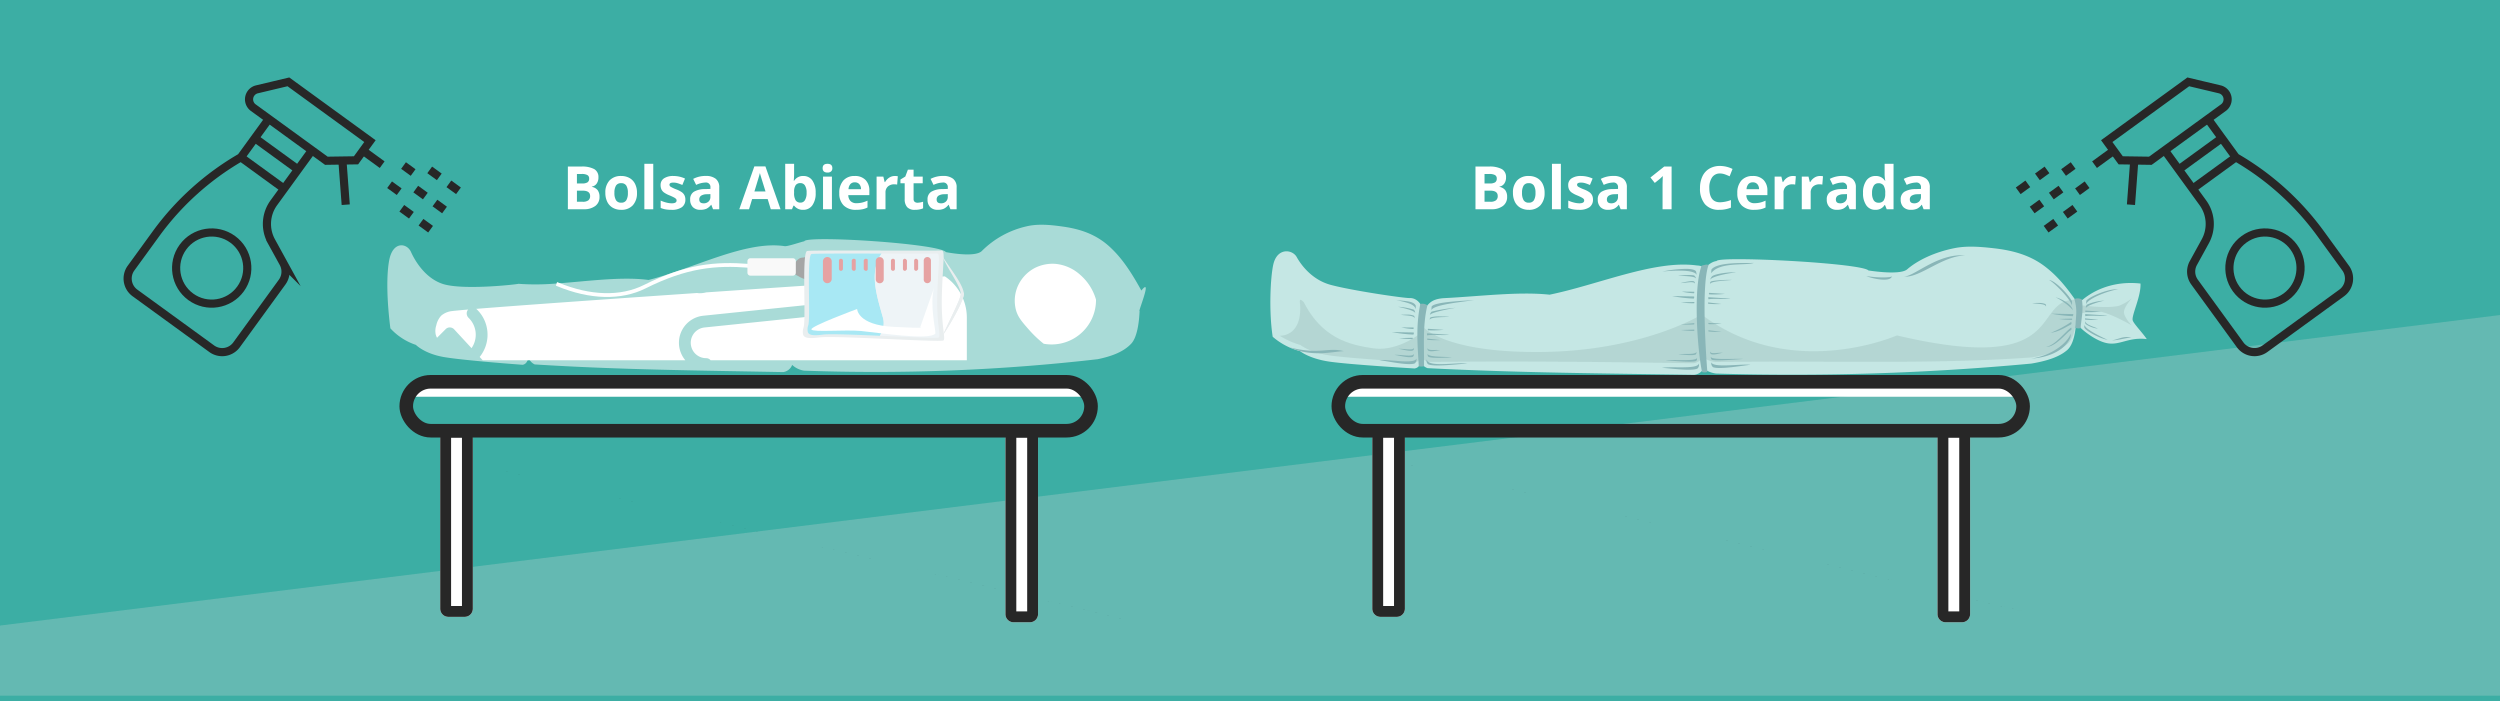 <svg xmlns="http://www.w3.org/2000/svg" xmlns:xlink="http://www.w3.org/1999/xlink" width="920" height="258" viewBox="0 0 920 258">
  <defs>
    <clipPath id="clip-path">
      <rect id="Rectángulo_980" data-name="Rectángulo 980" width="17.918" height="45.629" fill="none"/>
    </clipPath>
  </defs>
  <g id="Grupo_3612" data-name="Grupo 3612" transform="translate(-112 -2507)">
    <rect id="Rectángulo_986" data-name="Rectángulo 986" width="920" height="258" transform="translate(112 2507)" fill="#3caea4"/>
    <path id="Trazado_2380" data-name="Trazado 2380" d="M0,115.207,920,.934V141H0Z" transform="translate(112 2622)" fill="#dedede" opacity="0.251"/>
    <g id="Grupo_3571" data-name="Grupo 3571" transform="translate(-191)">
      <path id="Trazado_2387" data-name="Trazado 2387" d="M2354.81,1367.76l264.619,63.228,27.627,6.6Z" transform="translate(-1916.582 1300.594)" fill="#272727"/>
      <g id="Rectángulo_987" data-name="Rectángulo 987" transform="translate(465 2664)" fill="#fff" stroke="#272727" stroke-width="4">
        <path d="M0,0H12a0,0,0,0,1,0,0V67a3,3,0,0,1-3,3H3a3,3,0,0,1-3-3V0A0,0,0,0,1,0,0Z" stroke="none"/>
        <path d="M4,2H8a2,2,0,0,1,2,2V67a1,1,0,0,1-1,1H3a1,1,0,0,1-1-1V4A2,2,0,0,1,4,2Z" fill="none"/>
      </g>
      <g id="Rectángulo_988" data-name="Rectángulo 988" transform="translate(673 2664)" fill="#fff" stroke="#272727" stroke-width="4">
        <path d="M0,0H12a0,0,0,0,1,0,0V69a3,3,0,0,1-3,3H3a3,3,0,0,1-3-3V0A0,0,0,0,1,0,0Z" stroke="none"/>
        <path d="M4,2H8a2,2,0,0,1,2,2V69a1,1,0,0,1-1,1H3a1,1,0,0,1-1-1V4A2,2,0,0,1,4,2Z" fill="none"/>
      </g>
      <rect id="Rectángulo_989" data-name="Rectángulo 989" width="249" height="4" transform="translate(454 2649)" fill="#fff"/>
      <g id="Rectángulo_990" data-name="Rectángulo 990" transform="translate(450 2645)" fill="none" stroke="#272727" stroke-width="5">
        <rect width="257" height="23" rx="11.5" stroke="none"/>
        <rect x="2.5" y="2.5" width="252" height="18" rx="9" fill="none"/>
      </g>
    </g>
    <g id="Grupo_3572" data-name="Grupo 3572" transform="translate(152 -1)" opacity="0.7">
      <path id="Trazado_2381" data-name="Trazado 2381" d="M2570,995.03c4.613-4.681,12.659-8.634,22.98-7.49.263,4.629-3.342,11.71-2.873,13.515.33,1.268,3.544,4.474,5.18,6.932-7.036-.847-10.029,2.642-15.112,1.39-5.189-1.278-11.664-7.237-10.867-7.833-.175,3.431-.9,8.4-3.3,10.481-2.964,2.566-7.451,4-13.226,4.978a947.336,947.336,0,0,1-115.924,3.666,9.814,9.814,0,0,1-4.665-1.838,4.376,4.376,0,0,1-3.535,2.3c-32.547-.508-64.974-.747-98.055-2.452a4.091,4.091,0,0,1-2.365-2.066c-.572.847-.769,1.894-2.385,2.187,0,0-24.442-1.443-31.681-2.567s-10.478-3.809-10.478-3.809a25.032,25.032,0,0,1-10.067-5.3c-1.462-9.446-.825-21.952.222-26.576,1.434-6.328,7.033-5.621,8.626-2.734,1.457,2.641,5.433,8.28,12.4,10.19,7.78,2.133,28.156,5.108,29.319,4.87,2.242.063,3.838,1.6,4.882,4.383,1.8-1.727,2.262-3.977,7.55-4.335,13.2-.664,27.544-2.5,38.9-1.278,17.921-3.688,38.237-12.683,53.656-10.824,1.119.186,2.257-.042,3.331,1.206,1.888-1.97,3.262-2.6,4.458-2.757.663-1.991,53.435.715,55.9,3.465,3.218.487,11.937,1.572,14.248-.423,3.953-3.414,10.208-6.349,17.376-7.789,4.566-.917,9.471-.534,14.419.026,6.548.741,13.144,2.314,18.9,6.713C2561.111,983.792,2564.758,987.25,2570,995.03Z" transform="translate(-1845.276 1624.8)" fill="#fff"/>
      <path id="Trazado_2382" data-name="Trazado 2382" d="M2591.858,1119.658c-16.516-.025-1.8,28.167-65.6,13.124-7.5,3.1-41.621,14.627-71.227-7.181l-1.585.016s-21.222,12.786-57.512,13.248-44.051-9.231-44.051-9.231l-1.274,2.577s-8.162,6.559-17.015,5.311-18.858-3.766-25.583-16.9c-1.974-2.105-1.463-.2-1.4.924.7,11.847-7.468,11.35-7.493,11.357a28.4,28.4,0,0,0,7.612,3.392s3.239,2.685,10.478,3.809,31.681,2.567,31.681,2.567c1.616-.293,1.813-1.341,2.385-2.188a4.092,4.092,0,0,0,2.364,2.067c34.584-.376,65.019-.018,97.566.49a4.376,4.376,0,0,0,3.536-2.3,9.809,9.809,0,0,0,4.665,1.838c43.4-.6,79.606.943,116.414-1.7,5.774-.975,10.261-2.413,13.225-4.979,2.332-2.019,3.076-6.756,3.277-10.171a2.905,2.905,0,0,0,.536.839v-1.57s4.983-1.414,7.484-1.1c4.383.557,12.218,5.14,12.218,5.14s-2.771-2.973-2.77-4.829c0-1.96,2.927-5.1,2.927-5.1a19.007,19.007,0,0,1-4.642,2.732c-4.494,1.2-13.951-.157-13.951-.157Z" transform="translate(-1868.173 1498.655)" fill="#e7e7e7"/>
      <path id="Trazado_2383" data-name="Trazado 2383" d="M2687.468,1134.458a3.228,3.228,0,0,1,2.609.516c-1.805,7.407-1.146,14.92-1.25,22.4a3.877,3.877,0,0,1-1.933.023C2686.51,1150.048,2685.741,1142.9,2687.468,1134.458Z" transform="translate(-2204.791 1485.39)" fill="#aab9c0"/>
      <path id="Trazado_2384" data-name="Trazado 2384" d="M2573,998.172c-9.357.188-17.261,7.9-20.768,7.827,5.837.627,14.114-7.665,22.658-7.76A16.81,16.81,0,0,0,2573,998.172Zm-75.973,2.8c-2.61.176-13.3-.537-15.607,2.431l-.1,1.387C2484.466,1000.451,2494.068,1002.067,2497.031,1000.976Zm-24.785,2.192a46.421,46.421,0,0,0-8.946,1c4.159-.4,11.892-.869,12.723,1.3l-.264-1.365C2475.331,1003.453,2473.968,1003.2,2472.246,1003.168Zm16.663,1.276c-2.388.073-6.52.678-7.3,1.522-.217.24-.647.856-.588,1.23.253-1.278,8.07-2.722,9.451-2.661a2.733,2.733,0,0,0-.656-.088C2489.556,1004.434,2489.25,1004.433,2488.909,1004.443Zm-15.935,1a26.146,26.146,0,0,0-3.909.286c1.4.044,6.345.052,6.716,1.018.015-.378-.486-.94-.729-1.153A9.16,9.16,0,0,0,2472.974,1005.441Zm65.45.365c1.881.914,8.925,2.465,9.419.077-.217.278-1.224.4-2.825.43A37.34,37.34,0,0,1,2538.424,1005.806Zm67.229,1.411c2.368,1.407,8.094,7.3,8.466,9.595l.019-1.592C2613.373,1013.306,2608.357,1007.733,2605.654,1007.217Zm-117.313,0c-1.873-.027-6.093.182-7.107.607a.971.971,0,0,0-.316.915c.286-1.133,6.507-1.26,8.066-1.5C2488.828,1007.233,2488.608,1007.224,2488.34,1007.221Zm-14.4.447a25.766,25.766,0,0,0-3.817.729c1.576.049,4.838-.865,5.256.226a.972.972,0,0,0-.422-.872,2.451,2.451,0,0,0-.5-.081A4.557,4.557,0,0,0,2473.936,1007.668Zm156.541,3c-3.588.057-9.9,2.712-11.1,4.221l-.1,1.387c.568-2.25,8.629-5.2,11.876-5.584A6.111,6.111,0,0,0,2630.477,1010.668Zm-159.984.867a23.611,23.611,0,0,0,4.514.622c.073-.293.205-.36.05-.566C2474.34,1011.58,2471.376,1011.534,2470.493,1011.535Zm10.077.456c-.173.192-.046.27,0,.569a38.692,38.692,0,0,0,5.815-.173C2485.5,1012.31,2481.283,1012.042,2480.57,1011.991Zm-13.635,1.19a53.639,53.639,0,0,0,8,.935c.1-.406.286-.5.069-.785C2474.017,1013.316,2468.159,1013.18,2466.935,1013.181Zm13.424.416c-.24.265-.064.374,0,.788,1.521-.39,6.6.062,8.056-.24C2487.2,1014.037,2481.347,1013.667,2480.359,1013.6Zm127.66.094c1.357.327,6.2,3.829,6.369,4.85a2.082,2.082,0,0,0-.479-1.278C2613.087,1015.663,2609.124,1013.69,2608.019,1013.69Zm-242.67.893c2.98.876,6.878,1.255,7.25,3.546l.019-1.39C2371.852,1014.825,2368.052,1015.1,2365.349,1014.583Zm28.7.058c-2.738.28-14.678.592-15.607,2.432l-.1,1.385C2378.9,1016.208,2391,1015.256,2394.044,1014.641Zm232.035.219a17.679,17.679,0,0,0-6.55,1.517,1.836,1.836,0,0,0-.3,1.23C2619.484,1016.6,2624.7,1015.068,2626.079,1014.86Zm-151,.5c-.6.021-4.158.113-4.9.15a32.55,32.55,0,0,0,4.881.328C2475.114,1015.591,2475.223,1015.529,2475.084,1015.363Zm5.161.168c-.152.154-.048.225-.021.478a32.558,32.558,0,0,0,4.89.1C2484.379,1016,2480.844,1015.6,2480.245,1015.531Zm121.671.187c-.92-.016-1.858.043-2.483.043,1.533.37,4.914.139,5.1,1.293a.973.973,0,0,0-.238-.939A5.85,5.85,0,0,0,2601.916,1015.718Zm-235.88,1.4c1.357.327,6.2,1.344,6.368,2.365a2.082,2.082,0,0,0-.479-1.277A22.644,22.644,0,0,0,2366.035,1017.116Zm21.24.389a50.653,50.653,0,0,0-8.861,1.431c-.217.24-.647.856-.588,1.23C2378.079,1019.163,2385.895,1017.714,2387.275,1017.505Zm231.779,1.01c-.173.192-.048.269,0,.568a38.711,38.711,0,0,0,5.816-.173C2623.989,1018.833,2619.767,1018.566,2619.053,1018.516Zm-12.634,1.144a53.643,53.643,0,0,0,8.005.937c.1-.406.286-.5.07-.785C2613.5,1019.8,2607.644,1019.659,2606.42,1019.66Zm12.619.15c-.24.265-.064.375,0,.789,1.522-.39,6.6.062,8.056-.24C2625.876,1020.252,2620.027,1019.88,2619.039,1019.81Zm-249.514.2c-.921-.016-1.858.043-2.483.043,1.533.37,4.912.14,5.1,1.293a.974.974,0,0,0-.236-.939A5.853,5.853,0,0,0,2369.525,1020.011Zm11.972.662a12.061,12.061,0,0,0-3.414.329.974.974,0,0,0-.317.916c.286-1.133,5.65-.893,7.209-1.129C2384.353,1020.735,2382.92,1020.667,2381.5,1020.673Zm237.449.7c-.152.154-.049.225-.021.478a32.532,32.532,0,0,0,4.891.1C2623.081,1021.85,2619.546,1021.45,2618.947,1021.377Zm-4.828.094c-.6.02-4.157.113-4.9.15a32.537,32.537,0,0,0,4.881.327C2614.149,1021.7,2614.26,1021.637,2614.119,1021.471Zm4.969.983a1.022,1.022,0,0,0,.025,1.016,9.831,9.831,0,0,0,4.521,1.707C2622.15,1024.445,2619.014,1023.68,2619.088,1022.454Zm-5.255.235a40.869,40.869,0,0,1-7.571,4.038c3.524-.506,6.114-2.5,7.485-3.07C2614.037,1023.336,2613.913,1023.189,2613.834,1022.69Zm-133.489.362c-.142.163-.035.227.008.478a32.5,32.5,0,0,0,4.887-.2C2484.5,1023.273,2480.947,1023.087,2480.345,1023.051Zm-5.284.1c-.6.057-4.144.364-4.882.446a32.571,32.571,0,0,0,4.892.031C2475.1,1023.382,2475.209,1023.314,2475.061,1023.156Zm143.764.674a1.152,1.152,0,0,0-.1,1.142c.793,1.2,5.741,3.937,8.494,4.318C2625.281,1028.443,2618.584,1025.192,2618.824,1023.83Zm-251.6.881a23.622,23.622,0,0,0,4.514.621c.073-.293.206-.36.05-.566C2371.067,1024.754,2368.1,1024.71,2367.22,1024.711Zm246.614.021c-2.491,1.861-6.014,6.649-9.3,7.159,3.466.245,7.847-5.617,9.218-6.19C2614.037,1025.38,2613.913,1025.232,2613.834,1024.732Zm-236.731.492c-.173.191-.046.27,0,.569a38.7,38.7,0,0,0,5.815-.173C2382.038,1025.542,2377.817,1025.275,2377.1,1025.224Zm97.98.309c-.6.021-4.158.113-4.9.151a32.546,32.546,0,0,0,4.88.327C2475.113,1025.762,2475.223,1025.7,2475.083,1025.534Zm5.278.226c-.152.154-.05.225-.022.478a32.578,32.578,0,0,0,4.891.1C2484.494,1026.233,2480.96,1025.832,2480.36,1025.76Zm-116.617.678a53.633,53.633,0,0,0,8.006.937c.1-.406.284-.5.068-.785C2370.825,1026.574,2364.968,1026.437,2363.743,1026.438Zm13.08.45c-.24.265-.064.374,0,.787,1.521-.39,6.6.063,8.056-.239C2383.661,1027.329,2377.813,1026.958,2376.823,1026.888Zm236.75.15c-.569,2.25-5.365,7.684-14.506,9.193,8.763-.641,13.116-4.523,14.4-7.692A2.961,2.961,0,0,0,2613.573,1027.038Zm20.829,1.22c-2.19-.011-3.846,1.031-5.675,1.235,2.4.035,5.381-1.008,7.285-1.036A6.976,6.976,0,0,0,2634.4,1028.258Zm-262.959.28c-.6.02-4.158.113-4.9.15a32.54,32.54,0,0,0,4.88.327C2371.473,1028.766,2371.583,1028.7,2371.443,1028.537Zm5.451.284c-.152.154-.05.225-.023.478a32.586,32.586,0,0,0,4.891.1C2381.026,1029.294,2377.493,1028.894,2376.894,1028.822Zm-50.814,3.207a34.99,34.99,0,0,0,3.95,1.423c6.913,1.678,11.941.228,16.111.019C2340.231,1031.91,2337.239,1034.884,2326.079,1032.029Zm45.869.206c-.3,1.19-4.009.161-5.646.408,1.307.115,4.1,1.062,5.313.552A1.021,1.021,0,0,0,2371.948,1032.235Zm5,.059a1.022,1.022,0,0,0,.249.987c1.168.613,3.126-.129,4.438-.13C2380.023,1032.763,2377.142,1033.506,2376.946,1032.294Zm103.967,1.277a1.021,1.021,0,0,0,.319.966c1.21.527,3.11-.353,4.418-.449C2484.015,1033.817,2481.2,1034.765,2480.912,1033.571Zm-5.03.137c-.214,1.208-5.026.564-6.642.929,1.312.02,5.2.649,6.379.053A1.021,1.021,0,0,0,2475.883,1033.708Zm-98.89.726a1.152,1.152,0,0,0,.28,1.111c1.317.69,7.175.259,8.653.258C2384.111,1035.365,2377.214,1035.8,2376.992,1034.433Zm-5.084.025c-.339,1.341-5.321.117-7.166.4,1.472.129,5.421,1.26,6.792.687A1.149,1.149,0,0,0,2371.908,1034.458Zm109.286,1.078a1.151,1.151,0,0,0,.359,1.089c1.363.594,10.035-.177,11.508-.285C2491.221,1036.035,2481.514,1036.882,2481.194,1035.537Zm-5.109.431c-.242,1.362-9.692.5-11.513.911,1.478.023,9.89.867,11.217.2A1.151,1.151,0,0,0,2476.085,1035.968Zm-103.224.188c-.569,2.25-10.581.176-13.677.643,2.471.217,10.746,2.137,13.048,1.174A1.932,1.932,0,0,0,2372.861,1036.156Zm3.762.25a1.933,1.933,0,0,0,.469,1.866c2.21,1.159,11.991-.2,14.471-.2C2388.52,1037.333,2376.88,1039.738,2376.623,1036.406Zm104.753,1.125a1.932,1.932,0,0,0,.6,1.827c2.288,1,11.342-.669,13.816-.849C2492.706,1038,2481.912,1039.79,2481.376,1037.531Zm-4.586.472c-.405,2.286-10.542.936-13.6,1.626,2.48.038,10.873,1.359,13.1.233A1.933,1.933,0,0,0,2476.79,1038Z" transform="translate(-1891.61 1603.772)" fill="#aab9c0"/>
      <path id="Trazado_2385" data-name="Trazado 2385" d="M3474.073,1024.806c1.386-.3,1.815-.529,2.518-.2-2.627,7.289-1.031,31.788-.432,39.369a3.874,3.874,0,0,1-1.933.024C3472.52,1056.3,3470.842,1032.931,3474.073,1024.806Z" transform="translate(-2887.854 1580.934)" fill="#aab9c0"/>
      <path id="Trazado_2386" data-name="Trazado 2386" d="M4534.858,1119.716c1.192,4.26.553,5.86.329,10.6a3.988,3.988,0,0,0,1.974.105c.1-2.528,1.156-6.656.451-10.559A3.04,3.04,0,0,0,4534.858,1119.716Z" transform="translate(-3811.487 1498.349)" fill="#aab9c0"/>
    </g>
    <g id="Grupo_3573" data-name="Grupo 3573" transform="translate(152)">
      <path id="Trazado_2387-2" data-name="Trazado 2387" d="M2354.81,1367.76l264.619,63.228,27.627,6.6Z" transform="translate(-1916.582 1300.594)" fill="#272727"/>
      <g id="Rectángulo_987-2" data-name="Rectángulo 987" transform="translate(465 2664)" fill="#fff" stroke="#272727" stroke-width="4">
        <path d="M0,0H12a0,0,0,0,1,0,0V67a3,3,0,0,1-3,3H3a3,3,0,0,1-3-3V0A0,0,0,0,1,0,0Z" stroke="none"/>
        <path d="M4,2H8a2,2,0,0,1,2,2V67a1,1,0,0,1-1,1H3a1,1,0,0,1-1-1V4A2,2,0,0,1,4,2Z" fill="none"/>
      </g>
      <g id="Rectángulo_988-2" data-name="Rectángulo 988" transform="translate(673 2664)" fill="#fff" stroke="#272727" stroke-width="4">
        <path d="M0,0H12a0,0,0,0,1,0,0V69a3,3,0,0,1-3,3H3a3,3,0,0,1-3-3V0A0,0,0,0,1,0,0Z" stroke="none"/>
        <path d="M4,2H8a2,2,0,0,1,2,2V69a1,1,0,0,1-1,1H3a1,1,0,0,1-1-1V4A2,2,0,0,1,4,2Z" fill="none"/>
      </g>
      <rect id="Rectángulo_989-2" data-name="Rectángulo 989" width="249" height="4" transform="translate(454 2649)" fill="#fff"/>
      <g id="Rectángulo_990-2" data-name="Rectángulo 990" transform="translate(450 2645)" fill="none" stroke="#272727" stroke-width="5">
        <rect width="257" height="23" rx="11.5" stroke="none"/>
        <rect x="2.5" y="2.5" width="252" height="18" rx="9" fill="none"/>
      </g>
    </g>
    <g id="Grupo_3574" data-name="Grupo 3574" transform="matrix(0.809, 0.588, -0.588, 0.809, 261.432, 2418.544)">
      <line id="Línea_78" data-name="Línea 78" x2="10.906" y2="12.862" transform="translate(67.419 132.667)" fill="none" stroke="#272727" stroke-miterlimit="10" stroke-width="3"/>
      <path id="Trazado_2303" data-name="Trazado 2303" d="M63.054,134.275l8.729-6.547V119h-37.1l-7.738,9.028a3.784,3.784,0,0,0,2.872,6.248Z" transform="translate(0 2.364)" fill="none" stroke="#272727" stroke-miterlimit="10" stroke-width="3"/>
      <path id="Trazado_2304" data-name="Trazado 2304" d="M55.369,126v23.873a13.243,13.243,0,0,0,7.6,11.982l8.275,3.9a6.548,6.548,0,0,1,3.76,5.925v28.519a6.546,6.546,0,0,1-6.547,6.547H33.547A6.546,6.546,0,0,1,27,200.195v-15.6a101.285,101.285,0,0,1,8.729-41.132V126" transform="translate(1.139 10.64)" fill="none" stroke="#272727" stroke-miterlimit="10" stroke-width="3"/>
      <line id="Línea_79" data-name="Línea 79" x2="8.729" transform="translate(71.783 125.729)" fill="none" stroke="#272727" stroke-miterlimit="10" stroke-width="3"/>
      <line id="Línea_80" data-name="Línea 80" x2="19.64" transform="translate(36.868 154.097)" fill="none" stroke="#272727" stroke-miterlimit="10" stroke-width="3"/>
      <line id="Línea_81" data-name="Línea 81" x2="19.64" transform="translate(36.868 145.368)" fill="none" stroke="#272727" stroke-miterlimit="10" stroke-width="3"/>
      <line id="Línea_82" data-name="Línea 82" x2="4.364" transform="translate(87.058 121.364)" fill="none" stroke="#272727" stroke-miterlimit="10" stroke-width="3"/>
      <line id="Línea_83" data-name="Línea 83" x2="4.364" transform="translate(87.058 130.093)" fill="none" stroke="#272727" stroke-miterlimit="10" stroke-width="3"/>
      <line id="Línea_84" data-name="Línea 84" x2="4.364" transform="translate(95.787 125.729)" fill="none" stroke="#272727" stroke-miterlimit="10" stroke-width="3"/>
      <line id="Línea_85" data-name="Línea 85" x2="4.364" transform="translate(95.787 117)" fill="none" stroke="#272727" stroke-miterlimit="10" stroke-width="3"/>
      <line id="Línea_86" data-name="Línea 86" x2="4.364" transform="translate(95.787 134.458)" fill="none" stroke="#272727" stroke-miterlimit="10" stroke-width="3"/>
      <line id="Línea_87" data-name="Línea 87" x2="4.364" transform="translate(104.516 125.729)" fill="none" stroke="#272727" stroke-miterlimit="10" stroke-width="3"/>
      <line id="Línea_88" data-name="Línea 88" x2="4.364" transform="translate(104.516 117)" fill="none" stroke="#272727" stroke-miterlimit="10" stroke-width="3"/>
      <line id="Línea_89" data-name="Línea 89" x2="4.364" transform="translate(104.516 134.458)" fill="none" stroke="#272727" stroke-miterlimit="10" stroke-width="3"/>
      <circle id="Elipse_580" data-name="Elipse 580" cx="13.093" cy="13.093" r="13.093" transform="translate(39.05 180.284)" fill="none" stroke="#272727" stroke-miterlimit="10" stroke-width="3"/>
    </g>
    <g id="Grupo_3575" data-name="Grupo 3575" transform="matrix(-0.809, 0.588, -0.588, -0.809, 980.747, 2609.713)">
      <line id="Línea_78-2" data-name="Línea 78" y1="12.862" x2="10.906" transform="translate(41.382 71.852)" fill="none" stroke="#272727" stroke-miterlimit="10" stroke-width="3"/>
      <path id="Trazado_2303-2" data-name="Trazado 2303" d="M37.018,0l8.729,6.547v8.729H8.65L.911,6.248A3.784,3.784,0,0,1,3.783,0Z" transform="translate(0 80.741)" fill="none" stroke="#272727" stroke-miterlimit="10" stroke-width="3"/>
      <path id="Trazado_2304-2" data-name="Trazado 2304" d="M28.369,80.741V56.868a13.243,13.243,0,0,1,7.6-11.982l8.275-3.9a6.548,6.548,0,0,0,3.76-5.925V6.547A6.546,6.546,0,0,0,41.462,0H6.547A6.546,6.546,0,0,0,0,6.547v15.6A101.285,101.285,0,0,0,8.729,63.284V80.741" transform="translate(2.103 0)" fill="none" stroke="#272727" stroke-miterlimit="10" stroke-width="3"/>
      <line id="Línea_79-2" data-name="Línea 79" x2="8.729" transform="translate(45.747 91.652)" fill="none" stroke="#272727" stroke-miterlimit="10" stroke-width="3"/>
      <line id="Línea_80-2" data-name="Línea 80" x2="19.64" transform="translate(10.832 63.284)" fill="none" stroke="#272727" stroke-miterlimit="10" stroke-width="3"/>
      <line id="Línea_81-2" data-name="Línea 81" x2="19.64" transform="translate(10.832 72.012)" fill="none" stroke="#272727" stroke-miterlimit="10" stroke-width="3"/>
      <line id="Línea_82-2" data-name="Línea 82" x2="4.364" transform="translate(61.022 96.017)" fill="none" stroke="#272727" stroke-miterlimit="10" stroke-width="3"/>
      <line id="Línea_83-2" data-name="Línea 83" x2="4.364" transform="translate(61.022 87.288)" fill="none" stroke="#272727" stroke-miterlimit="10" stroke-width="3"/>
      <line id="Línea_84-2" data-name="Línea 84" x2="4.364" transform="translate(69.751 91.652)" fill="none" stroke="#272727" stroke-miterlimit="10" stroke-width="3"/>
      <line id="Línea_85-2" data-name="Línea 85" x2="4.364" transform="translate(69.751 100.381)" fill="none" stroke="#272727" stroke-miterlimit="10" stroke-width="3"/>
      <line id="Línea_86-2" data-name="Línea 86" x2="4.364" transform="translate(69.751 82.923)" fill="none" stroke="#272727" stroke-miterlimit="10" stroke-width="3"/>
      <line id="Línea_87-2" data-name="Línea 87" x2="4.364" transform="translate(78.48 91.652)" fill="none" stroke="#272727" stroke-miterlimit="10" stroke-width="3"/>
      <line id="Línea_88-2" data-name="Línea 88" x2="4.364" transform="translate(78.48 100.381)" fill="none" stroke="#272727" stroke-miterlimit="10" stroke-width="3"/>
      <line id="Línea_89-2" data-name="Línea 89" x2="4.364" transform="translate(78.48 82.924)" fill="none" stroke="#272727" stroke-miterlimit="10" stroke-width="3"/>
      <ellipse id="Elipse_580-2" data-name="Elipse 580" cx="13.093" cy="13.093" rx="13.093" ry="13.093" transform="translate(13.014 10.911)" fill="none" stroke="#272727" stroke-miterlimit="10" stroke-width="3"/>
    </g>
    <path id="Trazado_2389" data-name="Trazado 2389" d="M345.235,428.942v15.636h-94.3a2.143,2.143,0,0,0-1.642-.763,5.665,5.665,0,0,1-.576-11.3l71.558-7.4a2.171,2.171,0,0,0-.444-4.32l-71.566,7.4a9.992,9.992,0,0,0-8.087,14.056,9.424,9.424,0,0,0,.965,1.681c.156.226.319.436.49.646H167.218c-.047,0-.086.008-.132.008l-1.136-1.222.132-.156a13.016,13.016,0,0,0,1.105-14.4,13.215,13.215,0,0,0-2.351-3.02c-.054-.054-.132-.07-.187-.117,15.309-1.245,46.808-3.471,81.264-5.837.327.031.646.086.973.086a9.618,9.618,0,0,0,2.444-.319c30.292-2.07,62.507-4.226,87.81-5.892a19.2,19.2,0,0,1,2.109,1.642,18.328,18.328,0,0,1,5.985,13.589Z" transform="translate(122.562 2194.992)" fill="#fff"/>
    <path id="Trazado_2390" data-name="Trazado 2390" d="M147.543,431.63a7.438,7.438,0,0,0-1.823,3.569,6.386,6.386,0,0,0-.212,3.378,5.241,5.241,0,0,0,.481,1.21l3.171-3.171a2.061,2.061,0,0,1,1.578-.636,2.17,2.17,0,0,1,1.551.7l6.4,6.923a8.657,8.657,0,0,0-1.13-11.2,2.121,2.121,0,0,1-.535-.9,2.151,2.151,0,0,1,.425-2.112c-3.737.318-6.072.551-6.677.678A7.412,7.412,0,0,0,147.543,431.63Z" transform="translate(126.838 2191.517)" fill="#fff"/>
    <path id="Trazado_2391" data-name="Trazado 2391" d="M443.333,411.756a15.8,15.8,0,0,0-9.064-3.975,14.5,14.5,0,0,0-7.492,1.482,13.936,13.936,0,0,0-6.67,7.563,13.4,13.4,0,0,0-.324,8c.732,2.6,2.16,4.227,4.753,7.186a42.408,42.408,0,0,0,5.439,5.175,16.347,16.347,0,0,0,19.249-16.219v-.021A19.019,19.019,0,0,0,443.333,411.756Z" transform="translate(66.106 2196.315)" fill="#fff"/>
    <path id="Trazado_2473" data-name="Trazado 2473" d="M1.977-15.705H6.864a9.419,9.419,0,0,1,4.85.951,3.309,3.309,0,0,1,1.509,3.024,3.81,3.81,0,0,1-.661,2.31,2.639,2.639,0,0,1-1.756,1.085v.107A3.46,3.46,0,0,1,12.96-6.982a4.054,4.054,0,0,1,.661,2.428A4,4,0,0,1,12.069-1.2,6.713,6.713,0,0,1,7.853,0H1.977Zm3.33,6.22H7.24A3.535,3.535,0,0,0,9.2-9.9a1.563,1.563,0,0,0,.607-1.386,1.387,1.387,0,0,0-.661-1.294,4.246,4.246,0,0,0-2.089-.392H5.307Zm0,2.643V-2.75h2.17a3.219,3.219,0,0,0,2.03-.526,1.943,1.943,0,0,0,.655-1.611q0-1.955-2.793-1.955Zm13.8.816a5.041,5.041,0,0,0,.585,2.7,2.094,2.094,0,0,0,1.907.913,2.06,2.06,0,0,0,1.885-.908,5.113,5.113,0,0,0,.575-2.7,4.961,4.961,0,0,0-.58-2.675,2.1,2.1,0,0,0-1.9-.892,2.091,2.091,0,0,0-1.891.886A4.956,4.956,0,0,0,19.11-6.026Zm8.3,0a6.454,6.454,0,0,1-1.547,4.587A5.609,5.609,0,0,1,21.56.215a6.026,6.026,0,0,1-3.051-.757,5.039,5.039,0,0,1-2.03-2.175,7.31,7.31,0,0,1-.709-3.309A6.418,6.418,0,0,1,17.306-10.6a5.641,5.641,0,0,1,4.318-1.633,6.06,6.06,0,0,1,3.051.752,5.019,5.019,0,0,1,2.03,2.159A7.242,7.242,0,0,1,27.414-6.026ZM33.4,0H30.121V-16.715H33.4ZM45.214-3.566A3.307,3.307,0,0,1,43.93-.752a6.343,6.343,0,0,1-3.84.967A12.062,12.062,0,0,1,37.855.038a8.451,8.451,0,0,1-1.729-.521V-3.19a11.421,11.421,0,0,0,2.057.72,8.33,8.33,0,0,0,2.014.29q1.783,0,1.783-1.031a.861.861,0,0,0-.236-.628,3.426,3.426,0,0,0-.816-.548q-.58-.306-1.547-.714a9.717,9.717,0,0,1-2.036-1.074A3.024,3.024,0,0,1,36.4-7.31a3.741,3.741,0,0,1-.3-1.574,2.853,2.853,0,0,1,1.241-2.476,6.044,6.044,0,0,1,3.518-.875,9.986,9.986,0,0,1,4.222.945L44.1-8.927q-.9-.387-1.687-.634a5.3,5.3,0,0,0-1.6-.247q-1.45,0-1.45.784a.922.922,0,0,0,.467.763,12.708,12.708,0,0,0,2.046.956,9.507,9.507,0,0,1,2.063,1.063A3.145,3.145,0,0,1,44.9-5.1,3.5,3.5,0,0,1,45.214-3.566ZM55.4,0l-.634-1.633h-.086a4.839,4.839,0,0,1-1.7,1.445,5.5,5.5,0,0,1-2.283.4,3.691,3.691,0,0,1-2.723-.988,3.8,3.8,0,0,1-.994-2.814,3.169,3.169,0,0,1,1.337-2.82,7.75,7.75,0,0,1,4.034-1l2.084-.064V-8a1.633,1.633,0,0,0-1.869-1.826,8.518,8.518,0,0,0-3.384.87l-1.085-2.213a9.763,9.763,0,0,1,4.6-1.085A5.727,5.727,0,0,1,56.4-11.2,3.891,3.891,0,0,1,57.686-8V0Zm-.967-5.564-1.268.043a4.059,4.059,0,0,0-2.127.516,1.619,1.619,0,0,0-.7,1.439q0,1.386,1.59,1.386a2.518,2.518,0,0,0,1.821-.655,2.3,2.3,0,0,0,.682-1.74ZM76.646,0,75.507-3.738H69.781L68.643,0H65.055L70.6-15.77h4.071L80.233,0ZM74.712-6.531q-1.579-5.081-1.778-5.747t-.285-1.053q-.354,1.375-2.03,6.8Zm13.922-5.7a3.885,3.885,0,0,1,3.33,1.66,7.615,7.615,0,0,1,1.2,4.549,7.482,7.482,0,0,1-1.241,4.608A4.016,4.016,0,0,1,88.548.215a3.983,3.983,0,0,1-3.319-1.536H85L84.455,0h-2.5V-16.715h3.276v3.889q0,.741-.129,2.374h.129A3.79,3.79,0,0,1,88.634-12.235ZM87.581-9.614a2.069,2.069,0,0,0-1.772.747,4.287,4.287,0,0,0-.58,2.465v.354A5.06,5.06,0,0,0,85.8-3.276a2.051,2.051,0,0,0,1.821.838,1.827,1.827,0,0,0,1.606-.929,5.03,5.03,0,0,0,.6-2.7,4.765,4.765,0,0,0-.6-2.659A1.886,1.886,0,0,0,87.581-9.614Zm8.153-5.5q0-1.6,1.783-1.6t1.783,1.6a1.56,1.56,0,0,1-.446,1.187,1.874,1.874,0,0,1-1.337.424Q95.734-13.5,95.734-15.114ZM99.15,0H95.874V-12.01H99.15Zm8.411-9.9a2.078,2.078,0,0,0-1.633.661,3.058,3.058,0,0,0-.677,1.875h4.6a2.731,2.731,0,0,0-.634-1.875A2.146,2.146,0,0,0,107.562-9.9ZM108.023.215a6.2,6.2,0,0,1-4.533-1.6,6.06,6.06,0,0,1-1.633-4.533,6.666,6.666,0,0,1,1.509-4.667,5.374,5.374,0,0,1,4.173-1.649,5.29,5.29,0,0,1,3.964,1.45,5.486,5.486,0,0,1,1.418,4.007v1.59h-7.745A3.154,3.154,0,0,0,106-3.008a2.91,2.91,0,0,0,2.17.784,9.008,9.008,0,0,0,2.052-.226,10.266,10.266,0,0,0,2.02-.72V-.634a7.693,7.693,0,0,1-1.837.639A11.582,11.582,0,0,1,108.023.215Zm14.266-12.45a5.284,5.284,0,0,1,1.106.1l-.247,3.072a3.753,3.753,0,0,0-.967-.107,3.474,3.474,0,0,0-2.444.806,2.912,2.912,0,0,0-.875,2.256V0h-3.276V-12.01h2.481l.483,2.02h.161a4.515,4.515,0,0,1,1.509-1.627A3.722,3.722,0,0,1,122.289-12.235Zm8.347,9.84a7.1,7.1,0,0,0,2.063-.376V-.333a7.354,7.354,0,0,1-3.008.548,3.681,3.681,0,0,1-2.863-.994,4.325,4.325,0,0,1-.9-2.981V-9.55h-1.568v-1.386l1.8-1.1.945-2.535h2.095v2.557h3.362v2.46h-3.362v5.79a1.279,1.279,0,0,0,.392,1.031A1.547,1.547,0,0,0,130.636-2.4ZM142.753,0l-.634-1.633h-.086a4.839,4.839,0,0,1-1.7,1.445,5.5,5.5,0,0,1-2.283.4,3.691,3.691,0,0,1-2.723-.988,3.8,3.8,0,0,1-.994-2.814,3.169,3.169,0,0,1,1.337-2.82,7.749,7.749,0,0,1,4.034-1l2.084-.064V-8a1.633,1.633,0,0,0-1.869-1.826,8.518,8.518,0,0,0-3.384.87l-1.085-2.213a9.763,9.763,0,0,1,4.6-1.085,5.727,5.727,0,0,1,3.706,1.053A3.891,3.891,0,0,1,145.041-8V0Zm-.967-5.564-1.268.043a4.059,4.059,0,0,0-2.127.516,1.619,1.619,0,0,0-.7,1.439q0,1.386,1.59,1.386a2.518,2.518,0,0,0,1.821-.655,2.3,2.3,0,0,0,.682-1.74Z" transform="translate(319 2584)" fill="#fff"/>
    <path id="Trazado_2474" data-name="Trazado 2474" d="M1.977-15.705H6.864a9.419,9.419,0,0,1,4.85.951,3.309,3.309,0,0,1,1.509,3.024,3.81,3.81,0,0,1-.661,2.31,2.639,2.639,0,0,1-1.756,1.085v.107A3.46,3.46,0,0,1,12.96-6.982a4.054,4.054,0,0,1,.661,2.428A4,4,0,0,1,12.069-1.2,6.713,6.713,0,0,1,7.853,0H1.977Zm3.33,6.22H7.24A3.535,3.535,0,0,0,9.2-9.9a1.563,1.563,0,0,0,.607-1.386,1.387,1.387,0,0,0-.661-1.294,4.246,4.246,0,0,0-2.089-.392H5.307Zm0,2.643V-2.75h2.17a3.219,3.219,0,0,0,2.03-.526,1.943,1.943,0,0,0,.655-1.611q0-1.955-2.793-1.955Zm13.8.816a5.041,5.041,0,0,0,.585,2.7,2.094,2.094,0,0,0,1.907.913,2.06,2.06,0,0,0,1.885-.908,5.113,5.113,0,0,0,.575-2.7,4.961,4.961,0,0,0-.58-2.675,2.1,2.1,0,0,0-1.9-.892,2.091,2.091,0,0,0-1.891.886A4.956,4.956,0,0,0,19.11-6.026Zm8.3,0a6.454,6.454,0,0,1-1.547,4.587A5.609,5.609,0,0,1,21.56.215a6.026,6.026,0,0,1-3.051-.757,5.039,5.039,0,0,1-2.03-2.175,7.31,7.31,0,0,1-.709-3.309A6.418,6.418,0,0,1,17.306-10.6a5.641,5.641,0,0,1,4.318-1.633,6.06,6.06,0,0,1,3.051.752,5.019,5.019,0,0,1,2.03,2.159A7.242,7.242,0,0,1,27.414-6.026ZM33.4,0H30.121V-16.715H33.4ZM45.214-3.566A3.307,3.307,0,0,1,43.93-.752a6.343,6.343,0,0,1-3.84.967A12.062,12.062,0,0,1,37.855.038a8.451,8.451,0,0,1-1.729-.521V-3.19a11.421,11.421,0,0,0,2.057.72,8.33,8.33,0,0,0,2.014.29q1.783,0,1.783-1.031a.861.861,0,0,0-.236-.628,3.426,3.426,0,0,0-.816-.548q-.58-.306-1.547-.714a9.717,9.717,0,0,1-2.036-1.074A3.024,3.024,0,0,1,36.4-7.31a3.741,3.741,0,0,1-.3-1.574,2.853,2.853,0,0,1,1.241-2.476,6.044,6.044,0,0,1,3.518-.875,9.986,9.986,0,0,1,4.222.945L44.1-8.927q-.9-.387-1.687-.634a5.3,5.3,0,0,0-1.6-.247q-1.45,0-1.45.784a.922.922,0,0,0,.467.763,12.708,12.708,0,0,0,2.046.956,9.507,9.507,0,0,1,2.063,1.063A3.145,3.145,0,0,1,44.9-5.1,3.5,3.5,0,0,1,45.214-3.566ZM55.4,0l-.634-1.633h-.086a4.839,4.839,0,0,1-1.7,1.445,5.5,5.5,0,0,1-2.283.4,3.691,3.691,0,0,1-2.723-.988,3.8,3.8,0,0,1-.994-2.814,3.169,3.169,0,0,1,1.337-2.82,7.75,7.75,0,0,1,4.034-1l2.084-.064V-8a1.633,1.633,0,0,0-1.869-1.826,8.518,8.518,0,0,0-3.384.87l-1.085-2.213a9.763,9.763,0,0,1,4.6-1.085A5.727,5.727,0,0,1,56.4-11.2,3.891,3.891,0,0,1,57.686-8V0Zm-.967-5.564-1.268.043a4.059,4.059,0,0,0-2.127.516,1.619,1.619,0,0,0-.7,1.439q0,1.386,1.59,1.386a2.518,2.518,0,0,0,1.821-.655,2.3,2.3,0,0,0,.682-1.74ZM74.143,0H70.823V-9.088l.032-1.493.054-1.633q-.827.827-1.149,1.085l-1.8,1.45-1.6-2,5.06-4.028h2.729ZM91.975-13.159a3.393,3.393,0,0,0-2.911,1.413A6.572,6.572,0,0,0,88.032-7.81q0,5.253,3.942,5.253a12.462,12.462,0,0,0,4.007-.827V-.591a11.127,11.127,0,0,1-4.318.806,6.586,6.586,0,0,1-5.242-2.079,8.8,8.8,0,0,1-1.815-5.967,9.744,9.744,0,0,1,.892-4.292,6.444,6.444,0,0,1,2.562-2.825,7.579,7.579,0,0,1,3.916-.983,10.568,10.568,0,0,1,4.6,1.106L95.5-12.117a17.782,17.782,0,0,0-1.772-.73A5.288,5.288,0,0,0,91.975-13.159ZM104.038-9.9a2.078,2.078,0,0,0-1.633.661,3.058,3.058,0,0,0-.677,1.875h4.6a2.731,2.731,0,0,0-.634-1.875A2.146,2.146,0,0,0,104.038-9.9ZM104.5.215a6.2,6.2,0,0,1-4.533-1.6,6.06,6.06,0,0,1-1.633-4.533,6.666,6.666,0,0,1,1.509-4.667,5.374,5.374,0,0,1,4.173-1.649,5.29,5.29,0,0,1,3.964,1.45A5.486,5.486,0,0,1,109.4-6.778v1.59h-7.745a3.154,3.154,0,0,0,.827,2.181,2.91,2.91,0,0,0,2.17.784,9.008,9.008,0,0,0,2.052-.226,10.266,10.266,0,0,0,2.02-.72V-.634a7.693,7.693,0,0,1-1.837.639A11.582,11.582,0,0,1,104.5.215Zm14.266-12.45a5.284,5.284,0,0,1,1.106.1l-.247,3.072a3.753,3.753,0,0,0-.967-.107,3.474,3.474,0,0,0-2.444.806,2.912,2.912,0,0,0-.875,2.256V0h-3.276V-12.01h2.481l.483,2.02h.161a4.515,4.515,0,0,1,1.509-1.627A3.722,3.722,0,0,1,118.766-12.235Zm9.99,0a5.284,5.284,0,0,1,1.106.1l-.247,3.072a3.753,3.753,0,0,0-.967-.107,3.474,3.474,0,0,0-2.444.806,2.912,2.912,0,0,0-.875,2.256V0h-3.276V-12.01h2.481l.483,2.02h.161a4.515,4.515,0,0,1,1.509-1.627A3.722,3.722,0,0,1,128.756-12.235ZM139.67,0l-.634-1.633h-.086a4.839,4.839,0,0,1-1.7,1.445,5.5,5.5,0,0,1-2.283.4,3.691,3.691,0,0,1-2.723-.988,3.8,3.8,0,0,1-.994-2.814,3.169,3.169,0,0,1,1.337-2.82,7.749,7.749,0,0,1,4.034-1l2.084-.064V-8a1.633,1.633,0,0,0-1.869-1.826,8.518,8.518,0,0,0-3.384.87l-1.085-2.213a9.763,9.763,0,0,1,4.6-1.085,5.727,5.727,0,0,1,3.706,1.053A3.891,3.891,0,0,1,141.958-8V0ZM138.7-5.564l-1.268.043a4.059,4.059,0,0,0-2.127.516,1.619,1.619,0,0,0-.7,1.439q0,1.386,1.59,1.386a2.518,2.518,0,0,0,1.821-.655,2.3,2.3,0,0,0,.682-1.74ZM149.134.215a3.9,3.9,0,0,1-3.325-1.644A7.556,7.556,0,0,1,144.6-5.983a7.563,7.563,0,0,1,1.23-4.6,4,4,0,0,1,3.389-1.649,3.918,3.918,0,0,1,3.459,1.762h.107a13.394,13.394,0,0,1-.247-2.4v-3.846h3.287V0h-2.514l-.634-1.558h-.14A3.749,3.749,0,0,1,149.134.215Zm1.149-2.61a2.22,2.22,0,0,0,1.842-.73,4.249,4.249,0,0,0,.639-2.481v-.354a4.911,4.911,0,0,0-.6-2.771,2.214,2.214,0,0,0-1.939-.838,1.923,1.923,0,0,0-1.7.929,4.958,4.958,0,0,0-.607,2.7,4.7,4.7,0,0,0,.612,2.659A2,2,0,0,0,150.283-2.4ZM166.88,0l-.634-1.633h-.086a4.839,4.839,0,0,1-1.7,1.445,5.5,5.5,0,0,1-2.283.4,3.691,3.691,0,0,1-2.723-.988,3.8,3.8,0,0,1-.994-2.814,3.169,3.169,0,0,1,1.337-2.82,7.749,7.749,0,0,1,4.034-1l2.084-.064V-8a1.633,1.633,0,0,0-1.869-1.826,8.518,8.518,0,0,0-3.384.87l-1.085-2.213a9.763,9.763,0,0,1,4.6-1.085,5.727,5.727,0,0,1,3.706,1.053A3.891,3.891,0,0,1,169.168-8V0Zm-.967-5.564-1.268.043a4.059,4.059,0,0,0-2.127.516,1.619,1.619,0,0,0-.7,1.439q0,1.386,1.59,1.386a2.518,2.518,0,0,0,1.821-.655,2.3,2.3,0,0,0,.682-1.74Z" transform="translate(653 2584)" fill="#fff"/>
    <g id="Grupo_3592" data-name="Grupo 3592" transform="translate(540.009 1661.124) rotate(90)">
      <path id="Trazado_2336" data-name="Trazado 2336" d="M962.124,412.727l-1.325-.441c.028-.085.1-.265.212-.531,4.848-11.678,5.159-22.829.873-31.4-7.775-15.55-8.73-26.361-7.751-38.764l1.392.11c-.96,12.164-.023,22.769,7.608,38.03,4.469,8.938,4.174,20.5-.832,32.559-.091.219-.154.366-.177.436" transform="translate(-11.122 -189.281)" fill="#fff"/>
      <path id="Trazado_2337" data-name="Trazado 2337" d="M946.288,271.076c.437,1.047-.32,1.862,1.716,3.461s3.782,1.076,4.305.64,2.618-4.189,1.92-4.276-7.941.175-7.941.175" transform="translate(-5.81 -139.392)" fill="#353535"/>
      <path id="Trazado_2338" data-name="Trazado 2338" d="M944.955,81.245s.447-.263,1.2-.757,1.818-1.228,3.095-2.111c.638-.442,1.328-.925,2.07-1.417s1.524-1.018,2.362-1.517a23.969,23.969,0,0,1,2.665-1.429,9.99,9.99,0,0,1,1.5-.538,5.163,5.163,0,0,1,.829-.143,2.778,2.778,0,0,1,.446,0l.114.007.029,0h.014l.048.008.047.01.186.039.371.084c.126.034.261.083.39.125.258.089.533.17.764.27.484.19.962.385,1.424.6.935.4,1.822.868,2.685,1.3s1.68.89,2.454,1.321,1.5.85,2.166,1.247c2.667,1.573,4.374,2.761,4.374,2.761l-1.282-.59-3.359-1.589-4.735-2.243c-.866-.405-1.769-.8-2.682-1.2-.457-.2-.919-.384-1.384-.559-.237-.1-.451-.155-.675-.231-.112-.035-.217-.077-.336-.107l-.372-.08-.185-.042-.047-.01c-.036-.006.036.005.025,0h-.028l-.075-.005a1.821,1.821,0,0,0-.311,0,4.126,4.126,0,0,0-.665.106,8.962,8.962,0,0,0-1.356.47,29.065,29.065,0,0,0-2.606,1.291c-1.673.923-3.217,1.858-4.564,2.617s-2.486,1.369-3.3,1.752c-.406.194-.735.328-.956.42l-.341.138" transform="translate(-4.87)" fill="#ced8db"/>
      <path id="Trazado_2339" data-name="Trazado 2339" d="M971.167,98.175c-.748-.935-5.238.935-17.212.561s-15.958-1.309-15.9.187c.083,2.23.056,11.716.032,21.793-.008,3.547-.016,7.166-.019,10.568,0,3.6,0,6.964.016,9.736.022,4.019.068,6.8.158,7.292.1.539,1.825.821,4.383.96,7.216.4,21.056-.342,23.68.349a4.828,4.828,0,0,0,2.79.173c1.21-.471,1.441-2.183.952-5.973-.348-2.7.033-12.561.464-22.434.5-11.351,1.059-22.714.659-23.214" transform="translate(0 -17.349)" fill="#ced8db"/>
      <path id="Trazado_2340" data-name="Trazado 2340" d="M972.149,174.859a10.91,10.91,0,0,0-2.463-1.091,7.607,7.607,0,0,0-4.428.029c-6.969,1.951-14.826,4.562-21.265,1.625a13.244,13.244,0,0,1-2.092-1.19c-.008,3.309-.015,6.685-.017,9.859,0,3.362,0,6.5.014,9.083.02,3.749.064,6.345.147,6.8.091.5,1.7.766,4.089.9,6.732.369,19.643-.319,22.091.326a4.5,4.5,0,0,0,2.6.162c1.129-.439,1.344-2.036.888-5.572-.324-2.517.031-11.719.433-20.929" transform="translate(-2.703 -70.649)" fill="#3acce6"/>
      <path id="Trazado_2341" data-name="Trazado 2341" d="M972.734,104.085c-.7-.873-4.887.873-16.057.524s-14.887-1.221-14.835.175c.077,2.08.052,10.93.03,20.332a13.3,13.3,0,0,0,2.092,1.19c.5-1.487,1.066-2.962,1.717-4.418-.652,1.456-1.219,2.931-1.717,4.418,6.439,2.936,14.3.326,21.265-1.625a7.563,7.563,0,0,1,4.414-.029c-.082-.924-.252-1.846-.252-2.763v0c0,.917.17,1.839.252,2.763a10.967,10.967,0,0,1,2.47,1.091c.463-10.589.994-21.19.621-21.657" transform="translate(-2.673 -21.531)" fill="#d9e7ed"/>
      <path id="Trazado_2342" data-name="Trazado 2342" d="M947.727,117.068h6.632a1.335,1.335,0,1,0,0-2.65h-6.632a1.335,1.335,0,1,0,0,2.65" transform="translate(-5.766 -28.996)" fill="#c62e2e"/>
      <path id="Trazado_2343" data-name="Trazado 2343" d="M954.36,173.418h-6.633a1.472,1.472,0,1,0,0,2.944h6.633a1.473,1.473,0,1,0,0-2.944" transform="translate(-5.766 -70.624)" fill="#c62e2e"/>
      <path id="Trazado_2344" data-name="Trazado 2344" d="M954.36,238.418h-6.633a1.624,1.624,0,0,0,0,3.239h6.633a1.624,1.624,0,0,0,0-3.239" transform="translate(-5.766 -116.485)" fill="#c62e2e"/>
      <path id="Trazado_2345" data-name="Trazado 2345" d="M949.114,209.89h3.021a.828.828,0,0,0,.71-.8.638.638,0,0,0-.2-.485.68.68,0,0,0-.5-.188H949.1a.642.642,0,0,0-.5.125.9.9,0,0,0-.2.591.785.785,0,0,0,.71.756" transform="translate(-7.303 -95.318)" fill="#c62e2e"/>
      <path id="Trazado_2346" data-name="Trazado 2346" d="M952.65,144.744c-.13-.135-.313-.327-.5-.327H949.1c-.188,0-.371.192-.5.327a.65.65,0,0,0-.2.49.694.694,0,0,0,.71.656h3.021a.694.694,0,0,0,.71-.655.65.65,0,0,0-.2-.49" transform="translate(-7.303 -50.162)" fill="#c62e2e"/>
      <path id="Trazado_2347" data-name="Trazado 2347" d="M952.65,130.74c-.13-.135-.313-.323-.5-.323H949.1c-.188,0-.371.188-.5.323a.655.655,0,0,0-.2.492.7.7,0,0,0,.71.658h3.021a.7.7,0,0,0,.71-.658.654.654,0,0,0-.2-.492" transform="translate(-7.303 -40.284)" fill="#c62e2e"/>
      <path id="Trazado_2348" data-name="Trazado 2348" d="M949.1,159.418a.674.674,0,0,0-.5.184.815.815,0,0,0-.2.561.757.757,0,0,0,.71.727h3.021a.771.771,0,0,0,.711-.742.706.706,0,0,0-.7-.731Z" transform="translate(-7.303 -60.746)" fill="#c62e2e"/>
      <path id="Trazado_2349" data-name="Trazado 2349" d="M949.114,194.876h3.021c.379,0,.7-.459.71-.831a.6.6,0,0,0-.2-.469.667.667,0,0,0-.5-.172H949.1c-.188,0-.371-.041-.5.094a.939.939,0,0,0-.2.606.8.8,0,0,0,.71.772" transform="translate(-7.303 -84.721)" fill="#c62e2e"/>
      <path id="Trazado_2350" data-name="Trazado 2350" d="M949.114,225.89h3.021a.739.739,0,0,0,.514-1.24.721.721,0,0,0-.5-.232H949.1a.7.7,0,0,0-.5.213.783.783,0,0,0-.2.546.743.743,0,0,0,.71.712" transform="translate(-7.303 -106.607)" fill="#c62e2e"/>
      <path id="Trazado_2351" data-name="Trazado 2351" d="M1002.1,78.343c-.666-.4-1.391-.818-2.166-1.246s-1.593-.883-2.454-1.321-1.75-.9-2.685-1.3c-.462-.211-.939-.407-1.423-.6-.232-.1-.507-.182-.765-.271-.13-.041-.264-.091-.39-.124l-.371-.084-.186-.04-.047-.01-.049-.008h-.014l-.029,0-.114-.007a2.712,2.712,0,0,0-.446,0c-.085.006-.165.021-.247.032.093.36.174.725.246,1.093.023,0,.047-.007.069-.008a1.826,1.826,0,0,1,.311,0l.075,0h.019l.031.007.185.042.372.08c.119.03.224.072.337.107.223.077.437.133.674.231.465.175.928.357,1.384.559.913.395,1.816.792,2.682,1.2l4.735,2.243,3.359,1.589,1.282.59s-1.707-1.187-4.374-2.761" transform="translate(-37.157 0)" fill="#ced8db"/>
      <g id="Grupo_3558" data-name="Grupo 3558" transform="translate(951.784 83.799)">
        <g id="Grupo_3557" data-name="Grupo 3557" transform="translate(0 0)" clip-path="url(#clip-path)">
          <path id="Trazado_2352" data-name="Trazado 2352" d="M984.686,109.363c6.082,1.8,16.388-.816,16.864-.415,2.624,2.214-.414,21.318-.968,27.316s.553,17.657-.553,18.255-7.539-16.819-7.539-16.819,5.88-.138,6.571-13.27.138-9.953.138-9.953Z" transform="translate(-984.686 -108.906)" fill="#fff"/>
        </g>
      </g>
      <path id="Trazado_2353" data-name="Trazado 2353" d="M953.09,301.1h-4.24a1.08,1.08,0,0,1-1.08-1.08V284.373a1.08,1.08,0,0,1,1.08-1.08h4.24a1.08,1.08,0,0,1,1.08,1.08v15.643a1.08,1.08,0,0,1-1.08,1.08" transform="translate(-6.856 -148.147)" fill="#f2f2f2"/>
    </g>
    <g id="Grupo_3570" data-name="Grupo 3570" transform="translate(-202 49.679)" opacity="0.758">
      <path id="Trazado_2381-2" data-name="Trazado 2381" d="M2549.939,998.185c4.3-5.383-1.387,8.176-.645,7.49-.163,3.946-.836,9.661-3.074,12.052-2.764,2.951-6.948,4.6-12.333,5.724a717.332,717.332,0,0,1-108.1,4.215,8.281,8.281,0,0,1-4.35-2.114,4.153,4.153,0,0,1-3.3,2.646c-30.35-.584-60.588-.86-91.437-2.82A4.18,4.18,0,0,1,2324.5,1023c-.533.974-.717,2.178-2.224,2.515,0,0-22.793-1.659-29.543-2.952s-9.771-4.38-9.771-4.38a22.286,22.286,0,0,1-9.387-6.089c-1.363-10.861-1.427-19.642-.45-24.959,1.337-7.276,6.559-6.464,8.044-3.144,1.359,3.037,5.066,9.521,11.564,11.718,7.255,2.452,26.913.273,28,0a86.989,86.989,0,0,0,11.593.055c12.307-.763,25.685-2.87,36.27-1.47,16.712-4.241,35.656-14.584,50.035-12.446,1.044.214,6.148-1.6,7.263-1.783.618-2.289,49.828.823,52.126,3.984,3,.559,11.131,1.808,13.286-.487a33.77,33.77,0,0,1,16.2-8.957c4.258-1.054,8.832-.615,13.445.03,6.106.852,12.257,2.66,17.621,7.719C2541.65,985.264,2545.051,989.24,2549.939,998.185Z" transform="translate(-1815.92 1566.054)" fill="#fff" opacity="0.733"/>
    </g>
  </g>
</svg>
